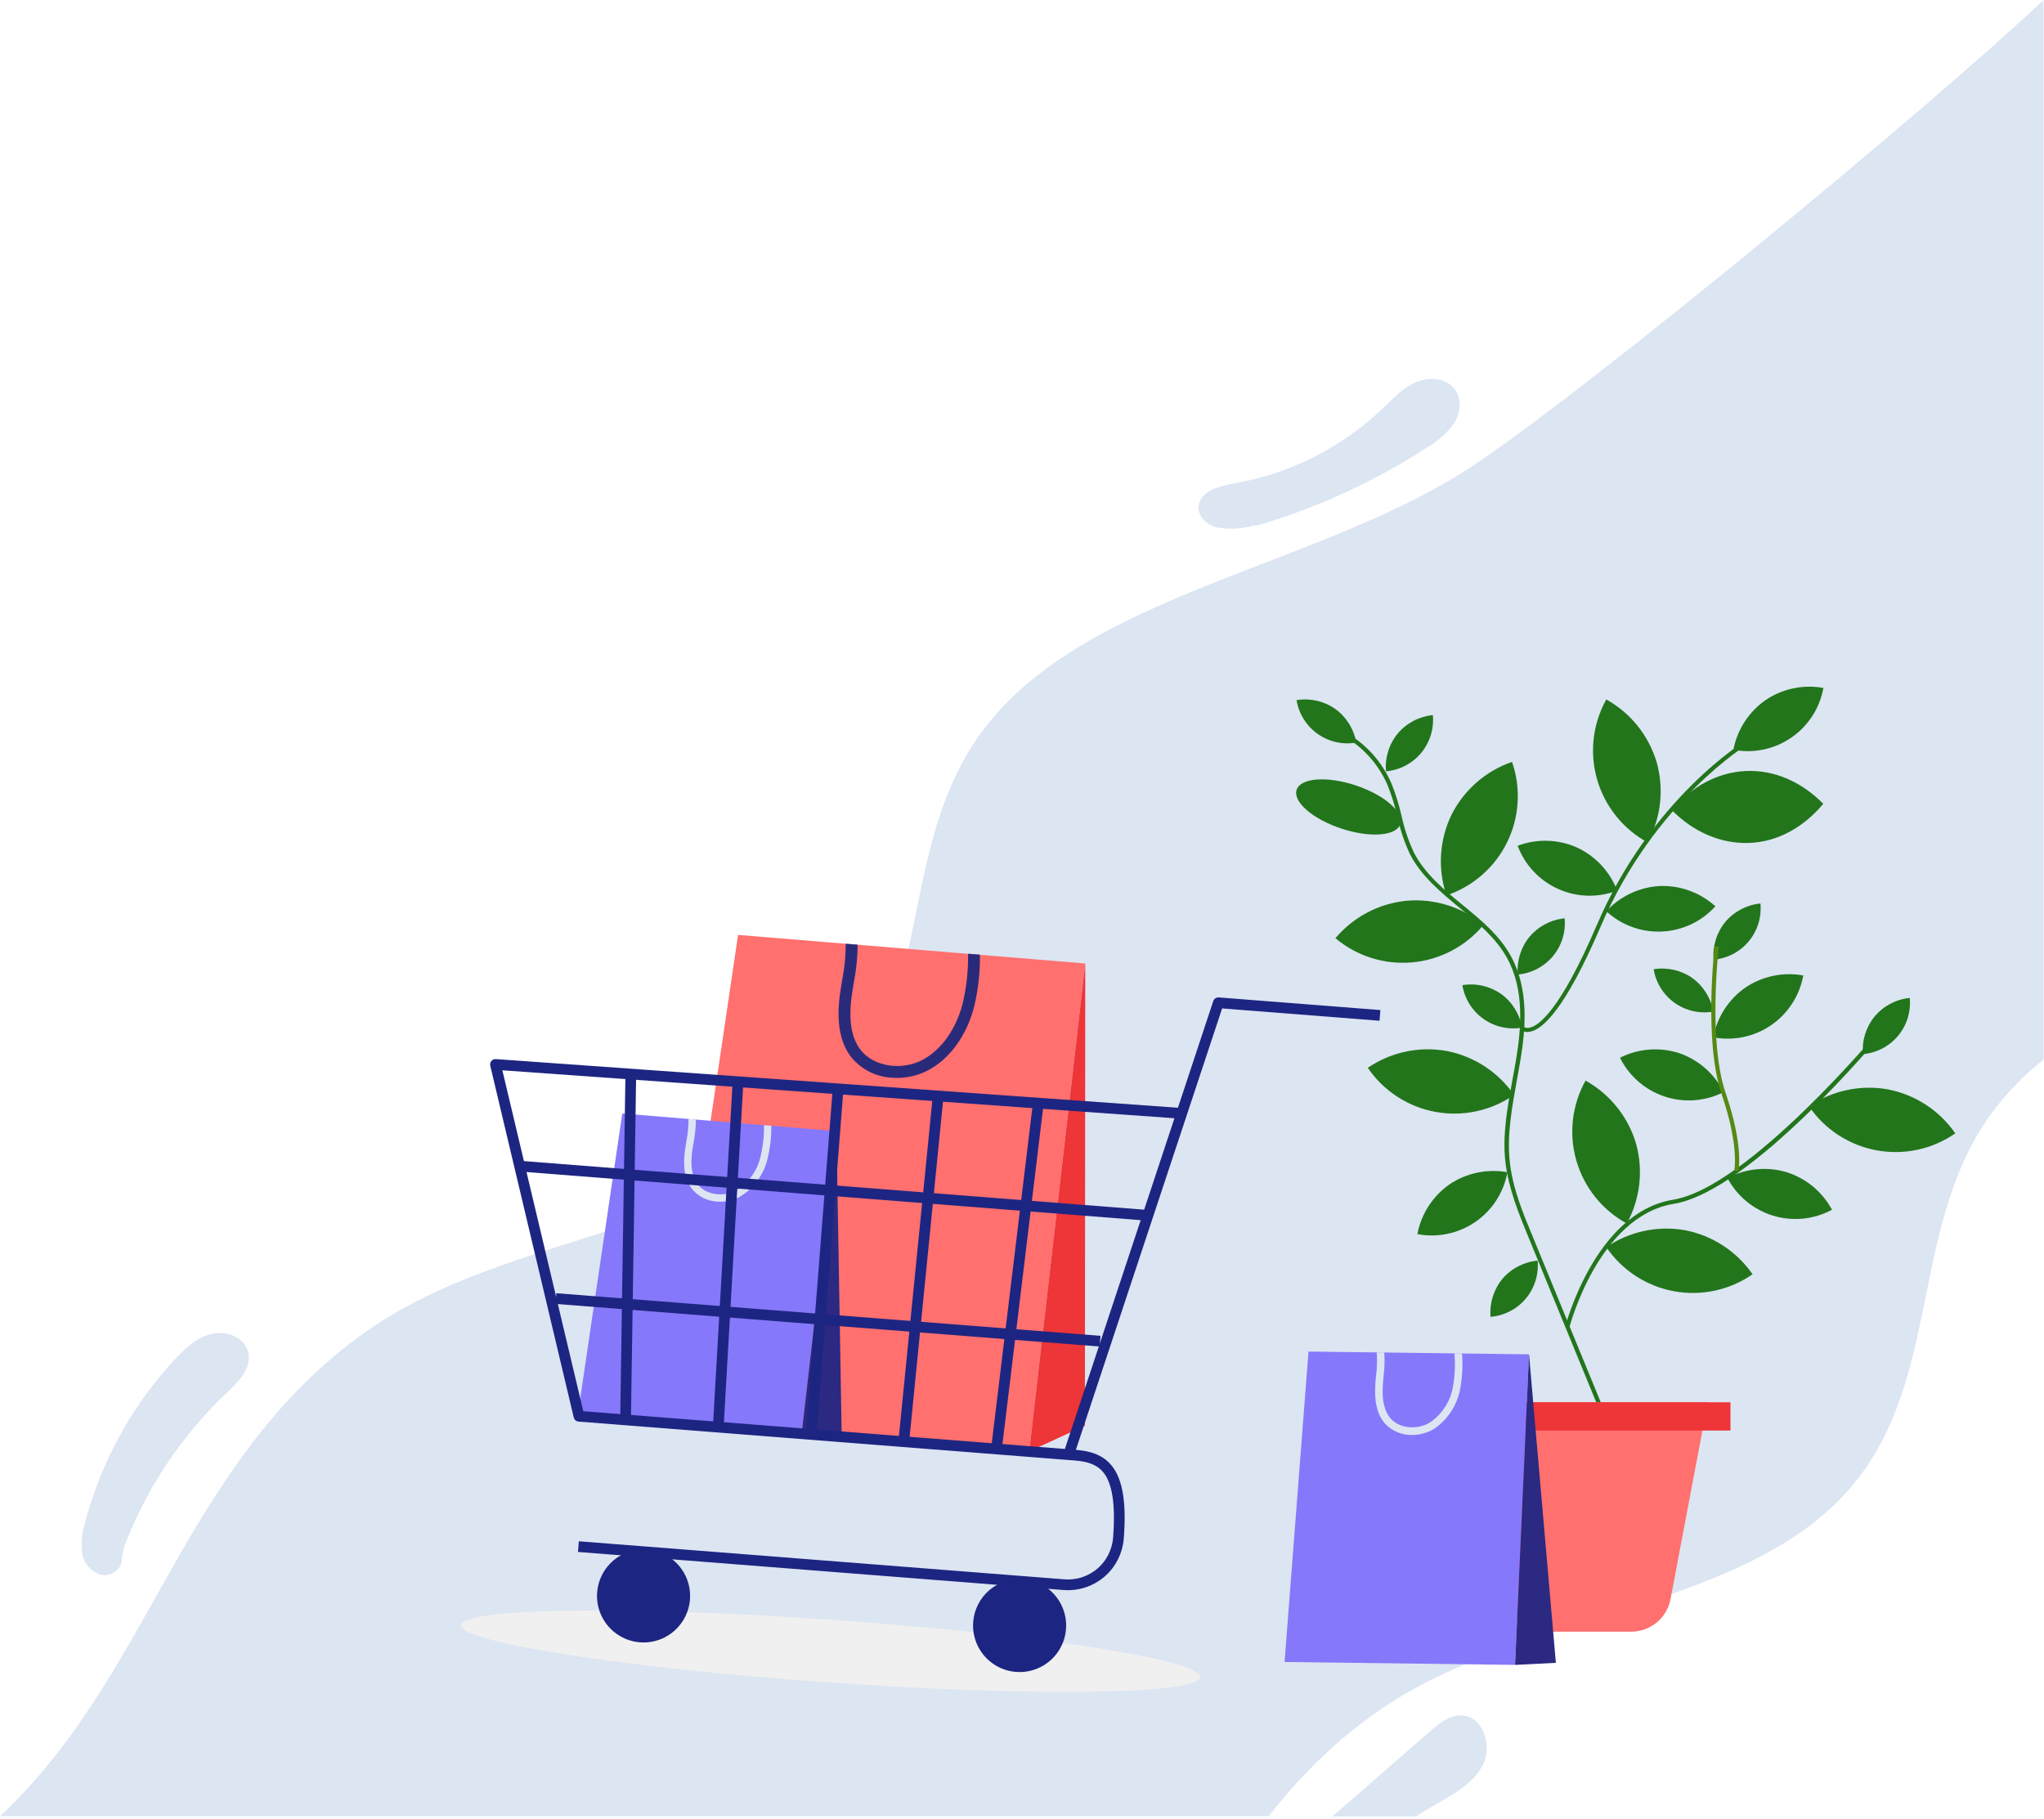 <svg width="572" height="509" viewBox="0 0 572 509" fill="none" xmlns="http://www.w3.org/2000/svg">
<path d="M571.865 296.538C566.687 300.653 562.035 305.389 558.013 310.639C533.231 343.403 544.488 388.852 515.289 419.191C487.047 448.573 433.145 451.679 395.205 472.923C378.718 482.175 365.797 494.573 355.011 508.307H0C1.586 506.84 3.132 505.333 4.613 503.799C25.582 482.228 37.901 456.279 52.356 431.536C66.811 406.793 84.516 382.064 112.47 366.377C150.397 345.08 204.299 341.974 232.554 312.645C261.74 282.306 250.483 236.843 275.291 204.093C304.346 165.707 370.292 158.617 413.186 129.681C447.128 106.773 540.411 29.725 571.865 0V296.538Z" fill="#DCE5F2"/>
<path d="M351.591 147.137C368.514 142.185 384.624 134.79 399.412 125.186C402.336 123.524 404.874 121.259 406.856 118.541C408.651 115.71 409.162 111.805 407.236 109.066C404.903 105.75 399.923 105.37 396.214 106.982C392.506 108.594 389.662 111.687 386.752 114.479C375.329 125.349 360.941 132.591 345.405 135.29C341.133 136.024 335.641 137.557 335.405 141.842C335.248 144.844 338.171 147.281 341.146 147.701C344.405 148.217 347.738 147.988 350.896 147.032" fill="#DCE5F2"/>
<path d="M414.889 494.114C412.111 499.357 406.397 502.331 401.207 505.319C399.53 506.289 397.865 507.298 396.24 508.36H372.86C381.955 500.418 391.055 492.489 400.159 484.574C402.78 482.293 405.768 479.882 409.215 480.105C415.191 480.472 417.668 488.872 414.889 494.114Z" fill="#DCE5F2"/>
<path d="M34.624 433.24C40.806 416.759 50.667 401.905 63.456 389.809C66.68 386.769 70.415 383.007 69.51 378.669C68.606 374.332 63.56 372.366 59.419 373.27C55.278 374.174 51.949 377.202 49.053 380.321C36.979 393.267 28.302 409.004 23.799 426.124C22.915 428.821 22.633 431.68 22.973 434.498C23.161 435.902 23.738 437.226 24.639 438.319C25.54 439.412 26.729 440.232 28.071 440.684C30.823 441.379 34.152 439.282 34.047 436.464" fill="#DCE5F2"/>
<path d="M471.53 344.294C463.853 342.945 455.953 344.647 449.513 349.038C451.69 352.239 454.479 354.976 457.72 357.093C460.961 359.209 464.589 360.662 468.395 361.367C472.201 362.073 476.108 362.017 479.893 361.204C483.677 360.39 487.262 358.834 490.441 356.626C485.992 350.202 479.203 345.775 471.53 344.294Z" fill="#22751B"/>
<path d="M393.659 252.085C385.896 252.841 378.737 256.604 373.712 262.569C376.674 265.062 380.101 266.943 383.794 268.104C387.487 269.265 391.374 269.683 395.229 269.333C399.085 268.984 402.833 267.873 406.257 266.067C409.681 264.26 412.713 261.793 415.178 258.808C409.16 253.839 401.435 251.426 393.659 252.085Z" fill="#22751B"/>
<path d="M528.29 304.873C520.6 303.51 512.683 305.213 506.233 309.617C508.413 312.816 511.205 315.551 514.448 317.666C517.69 319.78 521.319 321.231 525.126 321.935C528.932 322.639 532.84 322.583 536.624 321.769C540.409 320.955 543.994 319.399 547.175 317.192C542.732 310.775 535.953 306.353 528.29 304.873Z" fill="#22751B"/>
<path d="M404.811 294.127C397.129 292.761 389.218 294.454 382.768 298.845C384.945 302.045 387.734 304.783 390.975 306.899C394.216 309.016 397.844 310.468 401.65 311.174C405.455 311.88 409.363 311.824 413.147 311.01C416.932 310.196 420.517 308.64 423.696 306.433C419.252 300.02 412.473 295.602 404.811 294.127Z" fill="#22751B"/>
<path d="M406.174 228.076C402.788 235.111 402.29 243.192 404.785 250.591C408.454 249.358 411.842 247.411 414.754 244.861C417.666 242.311 420.044 239.21 421.75 235.735C423.456 232.261 424.457 228.483 424.694 224.62C424.931 220.756 424.4 216.884 423.132 213.227C415.757 215.772 409.67 221.101 406.174 228.076Z" fill="#22751B"/>
<path d="M463.615 213.358C461.397 205.874 456.335 199.555 449.514 195.758C447.626 199.139 446.428 202.862 445.987 206.709C445.547 210.557 445.874 214.454 446.949 218.174C448.023 221.895 449.825 225.365 452.249 228.385C454.674 231.405 457.673 233.915 461.073 235.769C464.814 228.917 465.726 220.874 463.615 213.358Z" fill="#22751B"/>
<path d="M457.822 320.01C455.592 312.53 450.527 306.218 443.708 302.422C441.82 305.802 440.621 309.523 440.18 313.369C439.738 317.215 440.064 321.11 441.138 324.829C442.211 328.549 444.012 332.018 446.435 335.038C448.857 338.057 451.855 340.566 455.253 342.42C459.003 335.572 459.925 327.529 457.822 320.01Z" fill="#22751B"/>
<path d="M488.594 215.783C480.508 216.137 473.287 220.239 467.849 226.739C473.825 232.741 481.386 236.201 489.472 235.913C497.558 235.624 504.793 231.457 510.231 224.957C504.242 218.902 496.694 215.429 488.594 215.783Z" fill="#22751B"/>
<path d="M488.423 276.395C483.73 279.685 480.508 284.68 479.446 290.313C482.238 290.843 485.107 290.815 487.888 290.23C490.669 289.645 493.306 288.515 495.648 286.906C497.99 285.296 499.99 283.239 501.532 280.852C503.075 278.466 504.129 275.797 504.635 273.001C498.995 271.971 493.176 273.189 488.423 276.395Z" fill="#22751B"/>
<path d="M405.624 331.477C400.933 334.764 397.712 339.754 396.647 345.382C399.439 345.915 402.309 345.89 405.091 345.306C407.874 344.723 410.512 343.594 412.855 341.983C415.198 340.373 417.198 338.315 418.739 335.926C420.281 333.538 421.333 330.867 421.835 328.07C416.194 327.05 410.378 328.273 405.624 331.477Z" fill="#22751B"/>
<path d="M482.853 257.982C480.407 260.948 479.217 264.753 479.538 268.584C481.434 268.42 483.278 267.882 484.965 267.001C486.652 266.12 488.148 264.913 489.366 263.451C490.585 261.989 491.502 260.3 492.064 258.482C492.626 256.664 492.823 254.753 492.643 252.858C488.837 253.226 485.325 255.064 482.853 257.982Z" fill="#22751B"/>
<path d="M420.42 357.937C417.983 360.907 416.799 364.71 417.117 368.539C419.019 368.383 420.871 367.85 422.565 366.973C424.26 366.095 425.763 364.89 426.989 363.427C428.214 361.965 429.136 360.273 429.703 358.451C430.269 356.629 430.468 354.712 430.288 352.812C426.455 353.164 422.913 355.004 420.42 357.937Z" fill="#22751B"/>
<path d="M428.047 262.15C425.608 265.114 424.423 268.914 424.744 272.739C426.64 272.574 428.485 272.036 430.172 271.155C431.859 270.274 433.354 269.068 434.573 267.606C435.791 266.144 436.708 264.455 437.27 262.637C437.833 260.819 438.029 258.907 437.849 257.012C434.037 257.383 430.52 259.226 428.047 262.15Z" fill="#22751B"/>
<path d="M391.169 205.259C388.721 208.224 387.535 212.031 387.866 215.862C389.762 215.697 391.607 215.159 393.294 214.278C394.981 213.397 396.477 212.19 397.695 210.728C398.913 209.266 399.83 207.578 400.392 205.759C400.955 203.941 401.152 202.03 400.972 200.135C397.163 200.506 393.648 202.344 391.169 205.259Z" fill="#22751B"/>
<path d="M524.633 284.429C522.197 287.395 521.012 291.193 521.331 295.018C523.227 294.853 525.071 294.315 526.758 293.434C528.445 292.553 529.941 291.347 531.159 289.885C532.378 288.423 533.295 286.734 533.857 284.916C534.419 283.098 534.616 281.186 534.436 279.292C530.624 279.662 527.107 281.505 524.633 284.429Z" fill="#22751B"/>
<path d="M473.588 273.722C470.439 271.521 466.555 270.637 462.763 271.258C463.073 273.135 463.751 274.933 464.758 276.547C465.766 278.162 467.083 279.56 468.634 280.663C470.185 281.766 471.939 282.55 473.795 282.972C475.651 283.393 477.571 283.443 479.446 283.118C478.794 279.342 476.692 275.97 473.588 273.722Z" fill="#22751B"/>
<path d="M420.066 278.177C416.921 275.965 413.033 275.08 409.241 275.714C409.547 277.594 410.223 279.394 411.229 281.011C412.236 282.629 413.553 284.03 415.104 285.136C416.655 286.241 418.41 287.028 420.267 287.451C422.124 287.874 424.047 287.925 425.924 287.6C425.283 283.812 423.179 280.428 420.066 278.177Z" fill="#22751B"/>
<path d="M373.66 198.405C370.511 196.204 366.627 195.32 362.835 195.941C363.141 197.823 363.818 199.625 364.825 201.243C365.832 202.861 367.15 204.263 368.703 205.369C370.255 206.474 372.012 207.261 373.871 207.683C375.729 208.105 377.653 208.154 379.531 207.828C378.877 204.042 376.77 200.661 373.66 198.405Z" fill="#22751B"/>
<path d="M441.257 237.171C436.015 234.852 430.071 234.683 424.705 236.699C425.699 239.36 427.21 241.797 429.151 243.871C431.091 245.944 433.424 247.613 436.013 248.78C438.602 249.948 441.397 250.591 444.236 250.672C447.075 250.753 449.902 250.271 452.554 249.254C450.512 243.905 446.457 239.568 441.257 237.171Z" fill="#22751B"/>
<path d="M464.453 247.97C458.743 248.285 453.381 250.82 449.513 255.033C451.602 256.96 454.051 258.454 456.721 259.427C459.39 260.401 462.226 260.836 465.064 260.707C467.903 260.578 470.687 259.887 473.257 258.675C475.827 257.463 478.131 255.753 480.036 253.644C475.784 249.787 470.19 247.75 464.453 247.97Z" fill="#22751B"/>
<path d="M499.89 328.03C494.395 326.417 488.486 327.019 483.43 329.708C484.758 332.218 486.571 334.441 488.763 336.247C490.955 338.054 493.484 339.408 496.202 340.231C498.921 341.055 501.775 341.332 504.601 341.046C507.428 340.761 510.169 339.918 512.668 338.567C509.951 333.518 505.364 329.736 499.89 328.03Z" fill="#22751B"/>
<path d="M469.853 294.716C464.389 292.979 458.462 293.449 453.34 296.027C454.604 298.573 456.36 300.843 458.506 302.706C460.652 304.569 463.146 305.988 465.844 306.881C468.543 307.775 471.391 308.124 474.225 307.91C477.059 307.696 479.822 306.922 482.356 305.633C479.775 300.5 475.287 296.581 469.853 294.716Z" fill="#22751B"/>
<path d="M391.864 230.647C392.97 227.308 387.372 222.449 379.361 219.795C371.35 217.141 363.959 217.696 362.853 221.035C361.746 224.375 367.344 229.233 375.355 231.887C383.366 234.541 390.757 233.986 391.864 230.647Z" fill="#22751B"/>
<path d="M494.072 195.941C489.375 199.225 486.148 204.215 485.082 209.846C487.873 210.376 490.742 210.348 493.523 209.763C496.304 209.178 498.941 208.048 501.283 206.439C503.625 204.829 505.625 202.772 507.167 200.385C508.71 197.999 509.764 195.33 510.27 192.534C504.633 191.507 498.817 192.73 494.072 195.941Z" fill="#22751B"/>
<path d="M446.892 392.941L427.824 346.483C425.019 339.681 422.136 332.63 421.271 325.121C420.406 317.612 421.874 309.683 423.25 302.2C423.617 300.208 423.984 298.268 424.312 296.224C425.688 287.849 426.644 277.103 421.822 268.257C418.729 262.556 413.513 258.244 408.467 254.077C403.16 249.686 397.669 245.152 394.523 238.953C392.97 235.6 391.797 232.083 391.024 228.469C390.349 225.507 389.447 222.603 388.324 219.78C385.774 213.847 381.325 208.929 375.678 205.797L376.241 204.788C382.142 208.05 386.786 213.188 389.438 219.387C390.583 222.265 391.503 225.227 392.19 228.246C392.952 231.773 394.099 235.205 395.611 238.481C398.651 244.471 404.038 248.966 409.254 253.238C414.47 257.51 419.738 261.848 422.896 267.746C427.889 276.919 426.92 287.915 425.517 296.473C425.19 298.465 424.823 300.404 424.456 302.462C423.145 309.866 421.678 317.533 422.49 325.055C423.303 332.578 426.133 339.366 428.899 346.024L447.98 392.495L446.892 392.941Z" fill="#22751B"/>
<path d="M427.496 288.832C427.128 288.847 426.761 288.787 426.416 288.657C426.072 288.526 425.757 288.327 425.491 288.072L426.356 287.299C426.581 287.479 426.846 287.603 427.129 287.66C427.412 287.717 427.704 287.705 427.981 287.627C430.602 287.155 436.631 282.778 446.905 258.795C462.108 223.319 488.476 207.278 488.738 207.12L489.327 208.116C489.078 208.274 463.025 224.144 447.967 259.227C437.941 282.607 431.624 288.19 428.086 288.754L427.496 288.832Z" fill="#22751B"/>
<path d="M439.2 371.435L438.073 371.147C438.151 370.832 446.447 339.314 468.215 335.762C489.341 332.316 525.957 288.334 526.324 287.889L527.215 288.623C525.708 290.457 489.944 333.39 468.399 336.916C447.378 340.336 439.278 371.121 439.2 371.435Z" fill="#22751B"/>
<path d="M486.457 327.873L485.33 327.611C485.33 327.611 486.785 320.835 481.818 306.315C476.733 291.453 479.8 265.125 479.826 264.862L480.979 264.994C480.979 265.256 477.913 291.335 482.919 305.935C488.004 320.835 486.523 327.598 486.457 327.873Z" fill="#548A13"/>
<path d="M456.459 456.659H432.961C430.342 456.66 427.804 455.742 425.791 454.066C423.777 452.39 422.415 450.062 421.94 447.486L411.521 392.443H477.913L467.494 447.486C467.016 450.063 465.651 452.392 463.635 454.068C461.62 455.743 459.081 456.66 456.459 456.659Z" fill="#FF706F"/>
<path d="M484.256 392.456H406.397V400.359H484.256V392.456Z" fill="#EE3537"/>
<g style="mix-blend-mode:multiply">
<path d="M335.916 469.398C335.575 474.247 288.96 474.902 231.807 470.852C174.655 466.803 128.603 459.595 128.943 454.798C129.284 450.002 175.9 449.294 233.052 453.344C290.205 457.393 336.27 464.536 335.916 469.398Z" fill="#F0F0F0"/>
</g>
<path d="M303.703 269.646L288.016 406.191L186.437 397.829L206.54 261.652L303.703 269.646Z" fill="#FF706F"/>
<path d="M303.704 269.646L303.599 399.022L288.017 406.191L303.704 269.646Z" fill="#EE3537"/>
<path d="M272.591 281.808C270.455 289.933 265.724 296.433 259.617 299.592C256.506 301.203 253.004 301.902 249.513 301.61C247.332 301.489 245.199 300.915 243.252 299.925C241.305 298.934 239.585 297.549 238.203 295.857C235.005 291.715 233.983 285.857 235.097 277.942C235.267 276.736 235.464 275.53 235.674 274.311C236.345 270.954 236.678 267.539 236.67 264.115L239.998 264.391C239.981 267.911 239.63 271.421 238.95 274.875C238.767 276.054 238.57 277.247 238.387 278.413C237.404 285.399 238.203 290.444 240.837 293.838C244.415 298.465 252.16 299.736 258.084 296.669C263.326 293.917 267.48 288.203 269.381 280.943C270.464 276.349 270.979 271.639 270.914 266.92L274.23 267.182C274.293 272.106 273.742 277.019 272.591 281.808Z" fill="#2A2A7B"/>
<path d="M234.075 316.576L224.39 400.791L161.746 395.641L174.144 311.635L234.075 316.576Z" fill="#8678FA"/>
<path d="M234.075 316.576L235.53 401.014L224.39 400.791L234.075 316.576Z" fill="#2B2981"/>
<path d="M214.837 324.072C214.336 326.355 213.367 328.508 211.991 330.396C210.615 332.284 208.862 333.866 206.843 335.042C204.921 336.033 202.759 336.465 200.604 336.287C199.26 336.207 197.947 335.851 196.747 335.24C195.547 334.629 194.487 333.776 193.632 332.735C191.653 330.114 191.011 326.562 191.719 321.687C191.824 320.94 191.942 320.193 192.06 319.446C192.485 317.381 192.691 315.277 192.676 313.169L194.733 313.326C194.731 315.496 194.516 317.66 194.091 319.787L193.737 321.976C193.134 326.287 193.632 329.393 195.244 331.477C197.459 334.334 202.243 335.12 205.886 333.233C207.654 332.188 209.186 330.787 210.386 329.121C211.586 327.454 212.427 325.556 212.858 323.548C213.534 320.716 213.851 317.81 213.801 314.899L215.846 315.069C215.894 318.101 215.555 321.127 214.837 324.072Z" fill="#DCE5F2"/>
<path d="M386.175 284.18L340.949 280.641L299.051 407.108L162.021 396.362L138.654 297.901L330.635 311.596" stroke="#1D2582" stroke-width="3" stroke-linejoin="round"/>
<path d="M299.038 407.108L300.611 407.226C308.395 407.842 314.542 410.568 312.982 430.501C312.688 434.242 310.92 437.714 308.066 440.152C305.213 442.59 301.508 443.795 297.767 443.502L161.864 432.847" stroke="#1D2582" stroke-width="3" stroke-linejoin="round"/>
<path d="M272.342 453.907C272.14 456.476 272.704 459.047 273.963 461.296C275.223 463.544 277.121 465.368 279.417 466.538C281.713 467.707 284.305 468.169 286.864 467.865C289.423 467.562 291.834 466.506 293.793 464.831C295.752 463.157 297.17 460.939 297.868 458.458C298.566 455.978 298.513 453.346 297.715 450.895C296.917 448.445 295.41 446.287 293.385 444.693C291.36 443.099 288.908 442.142 286.338 441.942C282.896 441.674 279.488 442.784 276.864 445.028C274.239 447.271 272.613 450.465 272.342 453.907Z" fill="#1D2582"/>
<path d="M167.107 445.625C166.905 448.193 167.469 450.764 168.728 453.012C169.987 455.259 171.884 457.083 174.179 458.253C176.475 459.423 179.066 459.885 181.624 459.582C184.183 459.28 186.594 458.225 188.553 456.552C190.512 454.878 191.931 452.662 192.631 450.182C193.33 447.703 193.278 445.071 192.482 442.621C191.686 440.171 190.182 438.011 188.158 436.416C186.135 434.821 183.685 433.862 181.116 433.659C177.672 433.392 174.263 434.501 171.637 436.744C169.01 438.988 167.381 442.181 167.107 445.625Z" fill="#1D2582"/>
<path d="M290.493 309.342L278.96 404.631" stroke="#1D2582" stroke-width="3" stroke-linejoin="round"/>
<path d="M262.5 307.153L252.999 402.6" stroke="#1D2582" stroke-width="3" stroke-linejoin="round"/>
<path d="M234.52 304.965L227.024 400.555" stroke="#1D2582" stroke-width="3" stroke-linejoin="round"/>
<path d="M206.527 302.763L201.049 398.524" stroke="#1D2582" stroke-width="3" stroke-linejoin="round"/>
<path d="M176.529 300.417L175.074 396.493" stroke="#1D2582" stroke-width="3" stroke-linejoin="round"/>
<path d="M320.295 340.061L145.431 326.366" stroke="#1D2582" stroke-width="3" stroke-linejoin="round"/>
<path d="M307.845 375.354L155.587 363.428" stroke="#1D2582" stroke-width="3" stroke-linejoin="round"/>
<path d="M427.889 379.036L423.984 465.951L359.479 465.138L366.176 378.263L427.889 379.036Z" fill="#8678FA"/>
<path d="M427.89 379.036L435.399 465.374L423.984 465.951L427.89 379.036Z" fill="#2B2981"/>
<path d="M408.729 388.092C408.377 390.463 407.537 392.735 406.262 394.765C404.988 396.795 403.307 398.539 401.325 399.887C399.431 401.039 397.251 401.634 395.034 401.604C393.653 401.622 392.282 401.353 391.01 400.814C389.737 400.275 388.591 399.477 387.643 398.472C385.428 395.995 384.524 392.338 384.891 387.293C384.891 386.519 385.009 385.759 385.087 384.973C385.365 382.827 385.422 380.657 385.258 378.499H387.381C387.532 380.719 387.466 382.949 387.184 385.157C387.119 385.904 387.04 386.664 386.988 387.411C386.673 391.866 387.394 395.012 389.203 397.043C391.679 399.808 396.62 400.267 400.224 398.078C401.955 396.879 403.42 395.336 404.529 393.546C405.639 391.756 406.368 389.757 406.672 387.673C407.153 384.723 407.267 381.726 407.013 378.748H409.123C409.388 381.867 409.256 385.007 408.729 388.092Z" fill="#DCE5F2"/>
</svg>
